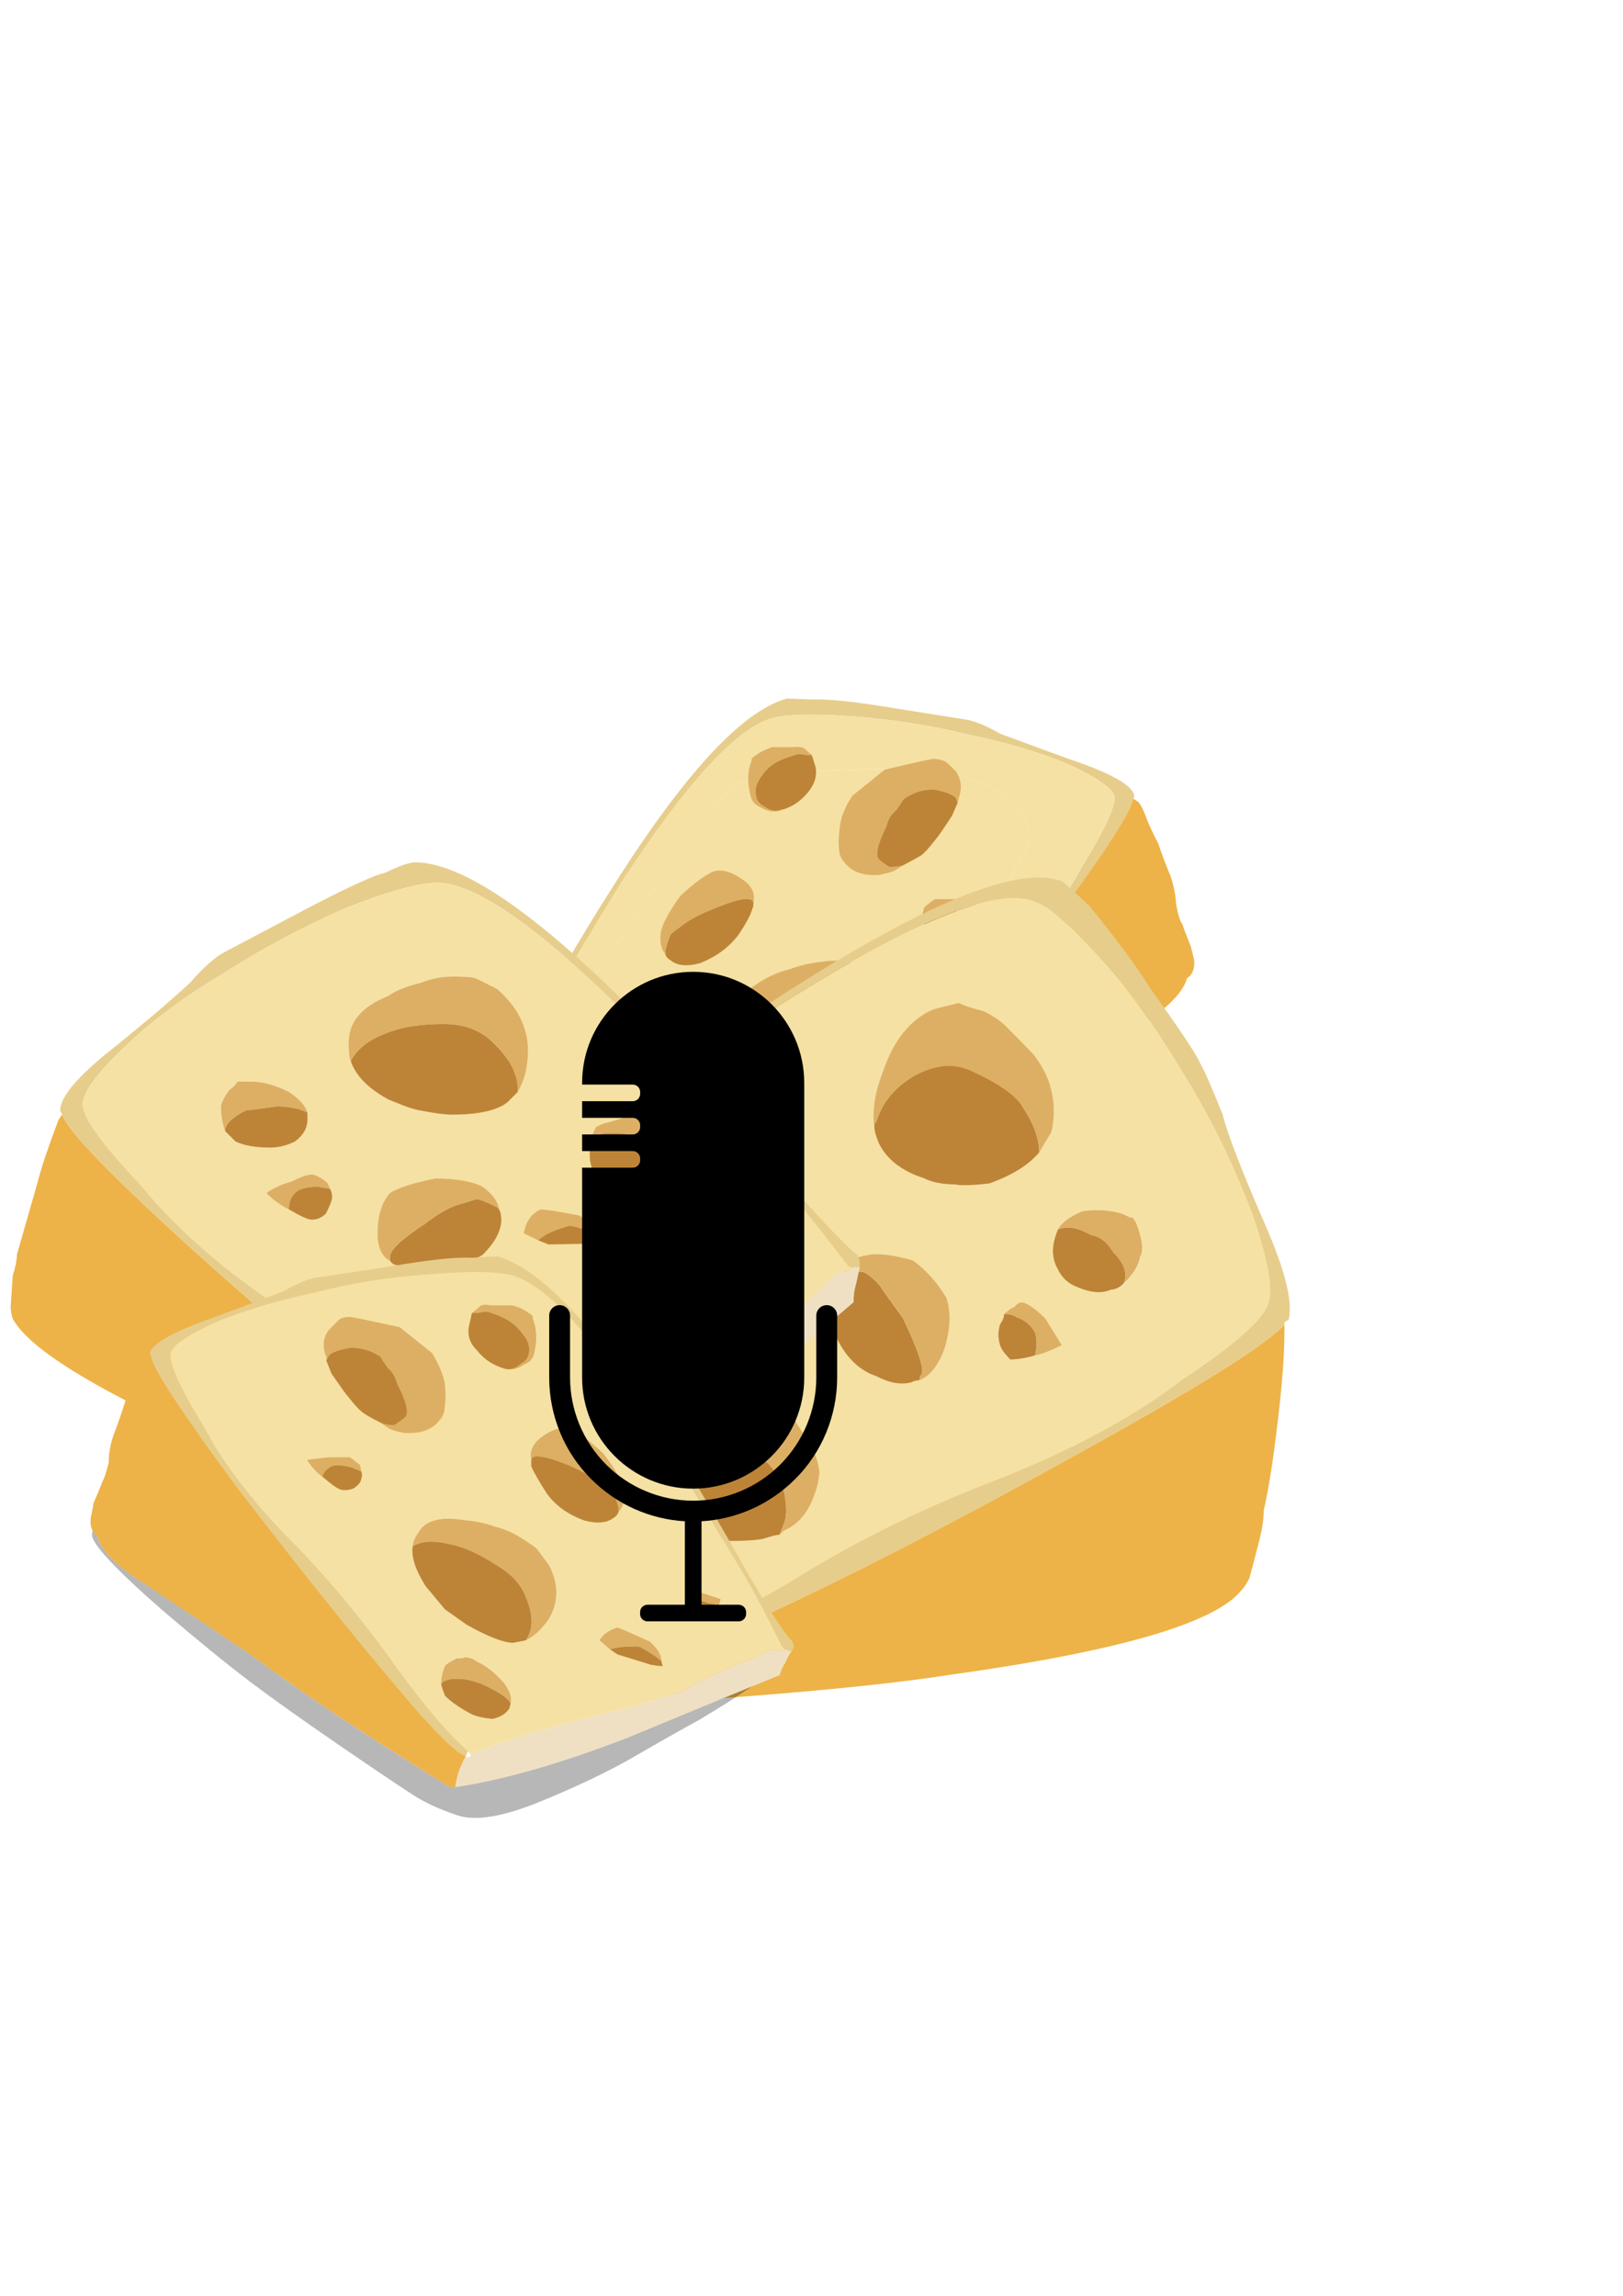 <?xml version="1.0" encoding="UTF-8"?>
<!DOCTYPE svg PUBLIC "-//W3C//DTD SVG 1.1//EN" "http://www.w3.org/Graphics/SVG/1.1/DTD/svg11.dtd">
<!-- Creator: CorelDRAW Home & Student X6 -->
<svg xmlns="http://www.w3.org/2000/svg" xml:space="preserve" width="210mm" height="297mm" version="1.1" style="shape-rendering:geometricPrecision; text-rendering:geometricPrecision; image-rendering:optimizeQuality; fill-rule:evenodd; clip-rule:evenodd"
viewBox="0 0 21000 29700"
 xmlns:xlink="http://www.w3.org/1999/xlink"
 enable-background="new 0 0 63 45.75">
 <defs>
  <style type="text/css">
   <![CDATA[
    .fil7 {fill:black}
    .fil3 {fill:#BD8437}
    .fil2 {fill:#DDAF64}
    .fil0 {fill:#E7CD8B}
    .fil5 {fill:#EDB348}
    .fil4 {fill:#F0E0C3}
    .fil1 {fill:#F5E1A3}
    .fil6 {fill:black;fill-opacity:0.282}
   ]]>
  </style>
 </defs>
 <g id="Warstwa_x0020_1">
  <g id="_214779688">
   <path class="fil0" d="M13822 9887c-372,-155 -803,-283 -1292,-384 -473,-116 -962,-194 -1466,-233 -527,-39 -888,-31 -1082,23 -450,132 -1086,822 -1909,2072 -171,271 -481,784 -931,1536 -186,302 -400,698 -640,1187l-35 35 -23 0 -70 23 -23 -58 12 -70c77,-70 252,-337 524,-803 442,-768 768,-1315 978,-1641 954,-1528 1726,-2374 2316,-2537l338 12c209,-8 566,31 1071,116l884 140c124,16 279,78 465,186 543,202 873,322 989,361 465,163 714,306 745,431 8,15 4,31 -12,47 -8,155 -380,725 -1117,1711 -760,1001 -1447,1862 -2060,2583 -465,559 -764,854 -896,884l-23 -70c240,-210 539,-559 896,-1048 396,-574 823,-1098 1280,-1571 551,-535 970,-1071 1257,-1606 303,-489 442,-795 419,-919 -32,-101 -230,-237 -595,-407l0 0z"/>
   <g>
    <path class="fil1" d="M13298 10911c31,-171 -19,-334 -151,-489 -155,-171 -396,-299 -721,-384 -334,-85 -884,-109 -1653,-70 -753,39 -1164,101 -1234,186 -31,31 -124,109 -279,233 -124,93 -206,175 -245,244l-151 256c-287,450 -795,1199 -1524,2246 -109,171 -187,303 -233,396 -78,163 -78,272 0,326 147,116 632,345 1455,687 908,388 1470,555 1688,500 217,-47 438,-201 663,-465 62,-77 225,-306 489,-687 93,-132 435,-640 1024,-1525 559,-846 850,-1331 873,-1455l0 0zm1117 -617c23,124 -116,431 -419,919 -287,535 -706,1071 -1257,1606 -458,473 -884,997 -1280,1571 -357,489 -656,838 -896,1048l-35 47 -46 -23c-388,-155 -908,-314 -1560,-477l-698 -174c-233,-77 -376,-124 -431,-140 -178,-116 -446,-244 -803,-384 -186,-93 -314,-147 -384,-163l-47 12c-47,7 -77,4 -93,-12l35 -35c241,-489 454,-885 640,-1187 450,-753 760,-1265 931,-1536 822,-1249 1459,-1940 1909,-2072 194,-54 555,-62 1082,-23 504,39 993,116 1466,233 489,101 919,229 1292,384 365,170 563,306 594,407l0 0z"/>
    <path class="fil1" d="M12426 10038c326,85 566,213 721,384 132,155 183,318 151,489 -23,124 -314,609 -873,1455 -590,885 -931,1393 -1024,1525 -264,380 -426,609 -489,687 -225,264 -446,419 -663,465 -217,54 -780,-112 -1688,-500 -823,-341 -1307,-570 -1455,-687 -78,-54 -78,-163 0,-326 46,-93 124,-225 233,-396 729,-1047 1237,-1796 1524,-2246l151 -256c39,-70 120,-151 245,-244 155,-124 248,-202 279,-233 70,-85 481,-147 1234,-186 768,-38 1319,-15 1653,70l0 0z"/>
   </g>
   <path class="fil2" d="M9889 12668c116,-62 225,-105 326,-128 117,-46 244,-77 384,-93 318,-54 524,4 617,175 47,62 70,116 70,163 -117,-70 -268,-82 -454,-35 -186,31 -396,120 -629,268 -202,124 -330,268 -384,430 -93,217 -101,392 -23,524l23 35c-116,-54 -217,-147 -302,-279 -124,-217 -124,-450 0,-698l140 -198c15,-23 93,-78 232,-163l0 0z"/>
   <path class="fil3" d="M9819 13448c54,-163 182,-306 384,-430 233,-147 442,-237 629,-268 186,-47 337,-35 454,35 16,140 -43,314 -174,524 -163,194 -248,291 -256,291l-279 210c-279,155 -481,229 -605,221l-151 -23 -23 -35c-78,-132 -70,-307 23,-524l0 0z"/>
   <path class="fil3" d="M10505 9770l47 151c23,116 -12,229 -105,338 -85,101 -186,171 -302,209l-47 12c-70,23 -140,8 -210,-47 -62,-31 -97,-74 -104,-128 -23,-85 0,-174 70,-268 77,-116 194,-198 349,-244l105 -35c39,-8 81,-4 128,12l69 0z"/>
   <path class="fil2" d="M10401 9677c23,23 58,54 105,93l-70 0c-47,-15 -90,-19 -128,-12l-105 35c-155,47 -271,128 -349,244 -70,93 -93,182 -70,268 7,54 42,97 104,128 70,54 140,70 210,47l-23 12c-77,16 -155,0 -233,-47 -70,-31 -112,-78 -128,-140 -47,-179 -43,-334 12,-465 -8,-23 11,-47 58,-70 46,-39 116,-74 209,-105l291 0c23,-8 62,-4 117,11l0 0z"/>
   <path class="fil2" d="M8620 13843c116,31 194,85 233,163l-128 117c-93,-31 -221,-43 -384,-35 -85,39 -178,101 -279,186 0,-78 50,-163 151,-256 241,-109 376,-167 407,-175z"/>
   <path class="fil3" d="M8189 14321c-62,15 -109,19 -139,11l12 -58c101,-85 194,-147 279,-186 163,-8 291,4 384,35l-105 70 -431 129 0 0z"/>
   <path class="fil2" d="M9237 11272c109,-31 237,8 384,116 109,77 151,171 128,279l-23 -23c-62,-39 -229,0 -501,116 -124,47 -241,105 -349,175 -117,85 -178,132 -186,139 -23,31 -50,109 -82,233 8,8 8,20 0,35 -54,-62 -74,-155 -58,-279 23,-116 109,-275 256,-477 186,-170 330,-275 431,-314z"/>
   <path class="fil3" d="M9737 11749c-23,85 -85,202 -186,349 -117,155 -280,276 -489,361 -171,47 -299,35 -384,-35 -39,-23 -62,-50 -70,-81 8,-15 8,-27 0,-35 31,-124 58,-202 82,-233 8,-8 70,-54 186,-139 108,-70 225,-128 349,-175 272,-116 438,-155 501,-116l23 23c0,46 -4,74 -12,81z"/>
   <path class="fil2" d="M12403 10329c0,15 -4,35 -12,58l-23 -70c-54,-47 -151,-81 -291,-105 -139,0 -268,43 -384,128 -7,15 -38,62 -93,140 -62,46 -105,116 -128,209 -117,233 -148,376 -93,431 16,15 58,47 128,93 86,0 148,-8 186,-23l-93 58c-31,23 -105,47 -221,70 -210,16 -361,-39 -454,-163 -47,-47 -70,-113 -70,-198 -7,-39 -4,-128 12,-268 16,-124 70,-256 163,-396l419 -337c396,-93 609,-140 640,-140 62,8 109,19 140,35 16,8 62,50 140,128 69,102 81,218 35,350l0 0z"/>
   <path class="fil3" d="M12390 10387l-70 163c-117,179 -186,279 -209,303 -78,101 -140,171 -187,210 -38,23 -116,66 -233,128 -38,16 -101,23 -186,23 -70,-47 -112,-78 -128,-93 -54,-54 -23,-198 93,-431 23,-93 66,-163 128,-209 54,-78 85,-124 93,-140 117,-85 245,-128 384,-128 140,23 237,58 291,105l24 69z"/>
   <path class="fil2" d="M10436 14286l81 -46 70 -23c23,16 62,23 116,23 93,46 144,81 151,104 39,78 58,155 58,233 -31,-62 -128,-85 -291,-70 -132,23 -244,62 -338,116 -155,77 -248,144 -279,198 -15,-62 16,-151 93,-268 116,-132 229,-221 338,-268l0 0z"/>
   <path class="fil3" d="M10284 14623c93,-54 206,-93 338,-116 163,-16 260,7 291,70 -15,39 -35,86 -58,140 -70,85 -178,163 -326,233 -70,31 -163,54 -279,70 -109,-23 -183,-70 -221,-140l-23 -58c31,-54 124,-120 279,-198l0 0z"/>
   <path class="fil2" d="M12647 11667c-70,101 -140,175 -209,221 -8,-54 -43,-97 -105,-128 -62,-23 -151,-19 -268,12l-128 47 23 -82c62,-54 109,-89 140,-105l244 0c39,0 140,12 303,35l0 0z"/>
   <path class="fil3" d="M12333 11760c62,31 97,74 105,128 -93,93 -167,147 -221,163 -62,15 -120,12 -174,-12 -62,-47 -97,-89 -104,-128 -8,-31 -8,-62 0,-93l128 -47c116,-31 205,-35 267,-12l0 0z"/>
   <path class="fil2" d="M7701 13471l-128 35c-31,-8 -70,-4 -116,12l-93 23c8,8 4,23 -12,47 -23,-23 -43,-62 -58,-116l47 -23 198 -58c47,-16 85,-20 117,-12 15,8 31,31 47,70l0 24 0 0z"/>
   <path class="fil3" d="M7456 13518c46,-16 85,-20 116,-12l128 -35c-23,62 -47,108 -70,140 -47,62 -89,93 -128,93 -23,8 -62,-16 -116,-70l-35 -47c15,-23 19,-39 12,-47l93 -23 0 0z"/>
   <path class="fil4" d="M10482 15461l46 23c16,31 35,39 58,23l47 70c47,108 78,217 93,326 -605,-85 -1342,-299 -2211,-640l-1990 -815c-23,-77 -43,-128 -58,-151 -39,-70 -70,-120 -93,-151l70 -23 23 0c15,15 46,19 93,12l47 -12c70,15 198,70 384,163 357,140 625,268 803,384 54,16 198,62 431,140l698 174c651,163 1171,322 1559,477z"/>
   <path class="fil5" d="M15219 11702c23,132 50,217 81,256 8,31 43,124 105,279 8,23 23,85 47,186 8,109 -23,186 -93,233 -46,163 -209,341 -489,535 -520,341 -1032,687 -1536,1036 -590,435 -1436,993 -2537,1676l-70 0c-15,-109 -47,-217 -93,-326l-47 -70c132,-31 431,-326 896,-884 613,-721 1299,-1583 2060,-2583 737,-985 1109,-1556 1117,-1711l70 47c39,47 77,128 117,244 54,124 101,221 139,291 47,140 101,283 163,431 38,116 62,236 69,361l0 0z"/>
  </g>
  <g id="_214786144">
   <path class="fil0" d="M15526 13749c53,89 151,311 293,667 62,249 240,711 533,1386 276,622 382,1049 320,1280 -36,0 -53,18 -53,53 -214,240 -1013,747 -2400,1520 -1476,827 -2782,1511 -3920,2053 -880,426 -1378,604 -1493,533 18,-36 26,-71 26,-107 453,-151 987,-418 1600,-800 747,-453 1574,-853 2480,-1200 969,-382 1760,-809 2373,-1280 684,-453 1058,-782 1120,-987 71,-160 9,-533 -187,-1120 -231,-614 -498,-1174 -800,-1680 -400,-675 -755,-1191 -1066,-1547 -453,-515 -773,-800 -960,-853 -471,-213 -1600,249 -3387,1387 -240,151 -933,635 -2080,1453 -480,364 -987,764 -1520,1200l-53 13 -53 -13c-18,0 -27,-13 -27,-40l0 -93c27,0 53,-31 80,-93 89,-27 462,-276 1120,-747 1422,-1022 2151,-1542 2187,-1560 2116,-1413 3476,-2004 4080,-1773 9,0 124,102 346,307 338,409 604,769 800,1080 382,532 595,852 640,959l0 0z"/>
   <path class="fil1" d="M15419 14069c302,507 569,1066 800,1680 196,587 258,960 187,1120 -62,204 -436,533 -1120,987 -613,471 -1405,898 -2373,1280 -907,347 -1733,747 -2480,1200 -613,382 -1146,649 -1600,800 -35,0 -62,14 -80,40 0,-45 -9,-76 -27,-93 -320,-818 -631,-1493 -933,-2027l-453 -813c-142,-267 -231,-458 -267,-573l-587 -1826 -53 -40 -80 -80 53 -13c533,-436 1040,-836 1520,-1200 1147,-818 1840,-1302 2080,-1453 1787,-1138 2916,-1600 3387,-1387 187,53 507,338 960,853 311,355 666,871 1066,1546l0 0zm-3333 -1013c-302,125 -524,400 -667,827 -98,249 -133,480 -106,693 0,45 18,111 53,200 98,213 294,369 587,466 107,53 240,80 400,80 80,18 231,13 453,-13 293,-107 507,-240 640,-400l160 -267c80,-347 9,-671 -213,-973 -36,-44 -151,-164 -347,-360 -71,-80 -178,-156 -320,-227 -142,-36 -249,-71 -320,-107l-320 80 0 0zm-2639 1333c-187,160 -320,382 -400,667 -27,62 -27,191 0,387 9,53 62,129 160,227l27 0 53 40c196,0 347,-31 453,-93 151,-36 267,-169 347,-400l80 -267 0 -214c-26,-44 -53,-76 -80,-93 -125,-160 -204,-249 -240,-267 -71,-27 -178,-40 -320,-40 -9,18 -36,35 -80,53l0 0zm1760 1853c-151,18 -258,107 -320,267 -44,35 -80,93 -106,173 -62,142 -45,355 53,640 124,249 294,409 507,480 169,89 320,116 453,80 35,-18 71,-27 106,-27 133,-53 240,-187 320,-400 80,-258 89,-480 27,-666 -116,-196 -258,-355 -427,-480 -275,-80 -480,-102 -613,-67zm-1707 280l133 133 133 53c125,53 231,89 320,107 53,0 107,-9 160,-27 89,0 160,-18 213,-53 26,-169 0,-320 -80,-453 -285,-36 -453,-45 -507,-27 -160,0 -267,71 -320,213l-53 53 0 0zm53 1387c-133,0 -293,53 -480,160 -142,63 -240,143 -293,240 -53,45 -124,142 -214,293 -89,329 -71,595 53,800 36,107 89,178 160,214l80 93 293 146 294 80c196,0 338,-9 426,-27 107,-35 178,-53 214,-53l53 -53c169,-71 293,-204 373,-400 53,-133 80,-231 80,-293 18,-45 9,-125 -27,-240 -18,-80 -169,-329 -453,-747l-560 -213 0 0zm-1947 -2426c-18,35 -26,111 -26,227l-27 40 53 240c9,9 62,5 160,-13 71,-26 143,-71 214,-133l0 -67c18,-36 27,-71 27,-107 0,-44 -36,-89 -107,-133 -18,0 -44,-18 -80,-53l-213 0 0 -1zm6933 227c-151,-53 -329,-67 -533,-40 -169,71 -276,151 -320,240l-27 80c-53,160 -45,302 27,427 53,116 142,196 267,240 169,71 311,80 427,27 53,0 106,-27 160,-80 125,-115 196,-231 213,-347 36,-53 36,-146 0,-280 -26,-107 -53,-174 -80,-200 0,-18 -18,-27 -53,-27l-80 -40 0 0zm-1147 1826c89,-18 204,-62 347,-133l-214 -346c-89,-89 -169,-151 -240,-187 -62,-35 -116,-22 -160,40 -36,9 -80,40 -133,93 0,35 -18,80 -53,133 -27,89 -27,178 0,267 18,53 62,116 133,187 89,0 195,-17 320,-53l0 0z"/>
   <path class="fil2" d="M13606 14642l-160 267c0,-187 -80,-396 -240,-627 -107,-142 -329,-289 -667,-440 -213,-89 -444,-67 -693,67 -258,142 -427,342 -507,600 -18,9 -27,31 -27,66 -27,-213 9,-444 106,-693 142,-427 365,-702 667,-827l320 -80c71,35 178,71 320,107 142,71 249,147 320,227 196,195 311,315 347,360 222,303 293,627 213,974l0 0z"/>
   <path class="fil3" d="M13206 14282c160,231 240,440 240,627 -133,160 -347,293 -640,400 -222,27 -373,31 -453,13 -160,0 -293,-27 -400,-80 -293,-98 -489,-253 -587,-466 -35,-89 -53,-156 -53,-200 0,-35 9,-58 27,-66 80,-258 249,-458 507,-600 249,-133 480,-156 693,-67 338,151 560,298 666,440l0 0z"/>
   <path class="fil3" d="M9872 14776l133 13c36,18 80,58 133,120l26 40 -80 267c-80,231 -196,364 -347,400 -107,62 -258,93 -453,93l-53 -40c-80,-53 -133,-129 -160,-227 0,-133 9,-222 26,-267 63,-187 160,-316 294,-387 204,-89 364,-93 480,-13l0 0z"/>
   <path class="fil2" d="M10166 14736l0 214 -26 -41c-53,-62 -98,-102 -133,-120l-133 -13c-116,-80 -275,-76 -480,13 -133,71 -231,200 -294,387 -18,44 -26,133 -26,267 26,98 80,174 160,227l-27 0c-98,-98 -151,-173 -160,-227 -27,-196 -27,-325 0,-387 80,-285 213,-507 400,-667 44,-18 71,-36 80,-53 142,0 249,13 320,40 35,18 115,107 240,267 26,18 53,49 79,93l0 0z"/>
   <path class="fil2" d="M10379 16283c80,133 106,284 80,453 -53,35 -125,53 -213,53l-294 -373c-106,-35 -240,-18 -400,53 53,-142 160,-213 320,-213 54,-17 223,-8 507,27z"/>
   <path class="fil3" d="M9499 16522l53 -53c160,-71 294,-89 400,-53l294 373c-53,18 -107,27 -160,27 -89,-18 -196,-53 -320,-107l-133 -53 -134 -134z"/>
   <path class="fil2" d="M11819 16309c169,125 311,285 427,480 63,187 53,409 -27,666 -80,214 -187,347 -320,400 0,-35 9,-62 27,-80 35,-71 -45,-311 -240,-720l-267 -373c-35,-62 -106,-133 -213,-214 -53,-26 -151,-26 -293,0l-27 40c62,-160 169,-249 320,-267 134,-35 338,-13 614,67l0 0z"/>
   <path class="fil3" d="M10912 16469c142,-26 240,-26 293,0 107,80 178,151 213,214l267 373c195,409 275,649 240,720 -18,18 -27,44 -27,80 -35,0 -71,9 -106,27 -133,35 -285,9 -453,-80 -213,-71 -382,-231 -507,-480 -98,-285 -115,-498 -53,-640 27,-80 62,-138 106,-173l26 -40 0 0z"/>
   <path class="fil2" d="M10113 18122c285,418 436,667 453,747 36,116 45,196 27,240 0,62 -27,160 -80,293 -80,196 -204,329 -373,400l-53 53 53 -133c44,-98 44,-249 0,-453 -80,-213 -187,-355 -320,-427 -18,-18 -80,-26 -187,-26 -124,35 -222,53 -293,53 -293,53 -471,156 -533,307 -18,63 -27,156 -27,280l0 27c18,35 44,111 80,227l-80 -93c-71,-35 -124,-107 -160,-214 -124,-204 -142,-471 -53,-800 89,-151 160,-249 214,-293 53,-98 151,-178 293,-240 187,-106 347,-160 480,-160l560 213 0 0z"/>
   <path class="fil3" d="M9339 18869c71,0 169,-18 293,-53 107,0 169,9 187,26 133,71 240,214 320,427 44,204 44,356 0,453l-53 133c-35,0 -107,18 -214,53 -89,18 -231,27 -426,27l-294 -80 -293 -146c-36,-116 -63,-191 -80,-227l0 -27c0,-124 9,-217 27,-280 62,-151 240,-253 533,-307l0 0z"/>
   <path class="fil2" d="M14113 15976c-169,-98 -311,-120 -427,-67 44,-89 151,-169 320,-240 204,-27 382,-13 533,40l80 40c35,0 53,9 53,27 26,26 53,93 80,200 36,133 36,227 0,280 -18,116 -89,231 -213,347 53,-124 9,-257 -133,-400 -80,-133 -178,-209 -293,-227z"/>
   <path class="fil3" d="M14113 15976c115,18 213,93 293,227 142,143 187,276 133,400 -53,53 -107,80 -160,80 -116,53 -258,44 -427,-27 -125,-44 -213,-124 -267,-240 -71,-124 -80,-267 -27,-427l27 -80c115,-53 258,-31 427,67l0 0z"/>
   <path class="fil2" d="M13739 17402c-142,71 -258,116 -347,133 26,-124 26,-222 0,-293 -53,-98 -133,-164 -240,-200 -35,-27 -89,-40 -160,-40 53,-53 98,-85 133,-93 44,-62 98,-76 160,-40 71,36 151,98 240,187l214 346z"/>
   <path class="fil3" d="M13392 17242c26,71 26,169 0,293 -125,36 -231,53 -320,53 -71,-71 -116,-133 -133,-187 -27,-89 -27,-177 0,-267 36,-53 53,-98 53,-133 71,0 124,13 160,40 107,36 187,102 240,200l0 0z"/>
   <path class="fil2" d="M7819 15483c36,35 63,53 80,53 71,45 107,89 107,133 0,35 -9,71 -27,107l0 67 -133 -120 -107 -13c-53,-45 -98,-58 -133,-40l-26 40c0,-116 9,-191 26,-227l213 0 0 0z"/>
   <path class="fil3" d="M7606 15669c36,-18 80,-5 133,40l107 13 133 120c-71,62 -142,107 -214,133 -98,18 -151,22 -160,13l-53 -240 54 -80 0 0z"/>
   <path class="fil4" d="M8726 21083c18,18 27,49 27,93 0,44 18,67 53,67l-27 133c-107,320 -169,497 -187,533 -462,-640 -924,-1573 -1387,-2800 -80,-178 -275,-720 -587,-1627 -213,-622 -364,-1031 -453,-1227 0,-98 18,-187 53,-267 0,-106 18,-213 53,-320 0,27 9,40 27,40l53 13 80 80 53 40 587 1826c35,116 124,307 267,573l453 813c303,534 614,1209 934,2027l0 0z"/>
   <path class="fil5" d="M8806 21242c116,71 613,-107 1493,-533 1138,-542 2444,-1227 3920,-2053 1387,-773 2187,-1280 2400,-1520l0 107c0,276 -27,640 -80,1093 -62,533 -124,933 -187,1200 0,107 -18,231 -53,373 -80,311 -124,480 -133,507 -35,71 -71,124 -106,160 -347,427 -1609,791 -3787,1093 -800,125 -2000,240 -3600,347l-80 -107c18,-36 80,-213 187,-533l26 -133 0 0z"/>
  </g>
  <g id="_214793776">
   <path class="fil0" d="M11125 16393l-107 0 -53 -27c-462,-604 -818,-1040 -1067,-1306 -675,-765 -1173,-1311 -1493,-1640 -1307,-1333 -2222,-2000 -2747,-2000 -240,0 -640,111 -1200,333 -578,258 -1093,533 -1547,827 -524,311 -960,635 -1307,973 -356,338 -533,582 -533,733 0,169 249,516 747,1040 471,577 1093,1120 1867,1627 667,453 1298,978 1893,1573 516,489 951,836 1307,1040l0 120c-133,0 -551,-280 -1253,-840 -1093,-889 -2116,-1760 -3067,-2613 -1102,-996 -1689,-1600 -1760,-1813l-27 -53c0,-177 231,-449 693,-813 409,-329 738,-609 987,-840 178,-204 329,-338 453,-400l933 -493c604,-320 987,-498 1147,-533 160,-80 284,-125 373,-133 684,0 1796,813 3333,2440 62,71 587,667 1573,1786 453,507 729,791 826,854l27 80 0 81 0 0z"/>
   <path class="fil1" d="M7684 17300c-124,-124 -267,-213 -427,-267l-613 0c-418,240 -640,373 -667,400 -53,53 -89,107 -107,160 -18,35 -27,115 -27,240 0,169 71,302 213,400l53 53 187 107c178,71 311,115 400,133 178,35 284,53 320,53 89,0 187,-18 293,-53l133 -27c18,0 98,-35 240,-106 195,-160 293,-347 293,-560 0,-98 -27,-187 -80,-267 -36,-71 -107,-160 -214,-266l0 0zm-586 -1200l507 0 160 -13 -27 -93c-27,-89 -107,-178 -240,-267 -267,-53 -436,-80 -507,-80 -116,53 -187,156 -214,307l320 146 0 0zm2347 -133l0 27c35,71 80,124 133,160 44,53 98,80 160,80 44,0 80,-44 107,-133l27 -80c18,-35 27,-89 27,-160l-53 -27 -240 0 -133 27c-18,18 -27,53 -27,106zm-933 -1413c0,-27 -27,-49 -80,-67 -89,-45 -178,-67 -267,-67 -107,45 -213,80 -320,107 -18,0 -62,18 -133,53 -44,98 -71,156 -80,173l0 200c0,151 71,284 213,400 142,106 276,160 400,160l80 0c98,0 178,-44 240,-133 71,-71 107,-146 107,-227 0,-240 -53,-440 -160,-600zm-3627 1400c0,178 53,298 160,360 27,36 53,53 80,53 107,53 258,80 453,80 213,0 436,-71 667,-213 160,-160 240,-311 240,-453 0,-53 -9,-98 -27,-133 -18,-106 -89,-204 -213,-293 -142,-71 -347,-107 -613,-107 -276,53 -471,116 -587,187 -107,124 -160,298 -160,520l0 0zm-1147 -307c151,89 249,133 293,133 71,0 133,-27 187,-80 53,-106 80,-177 80,-213 0,-36 -9,-71 -27,-107 -27,-62 -44,-93 -53,-93 -80,-62 -142,-93 -187,-93 -53,0 -142,31 -267,93 -125,35 -231,84 -320,146 89,89 187,160 293,213l0 0zm-480 -1653l-187 0c-27,44 -62,80 -107,106 -71,107 -107,178 -107,213 0,107 18,214 53,320l133 133c107,53 258,80 453,80 107,0 213,-27 320,-80 107,-80 160,-173 160,-280l0 -93c-27,-89 -107,-178 -240,-267 -178,-89 -338,-133 -480,-133l0 0zm3173 -1200l-267 -133c-35,-18 -142,-27 -320,-27 -133,0 -267,27 -400,80 -187,44 -329,102 -427,173 -338,133 -507,333 -507,600 0,133 9,213 27,240 62,187 222,351 480,493 18,9 84,36 200,80 89,35 164,58 227,66 178,36 311,53 400,53 347,0 587,-53 720,-160l133 -133c89,-151 133,-329 133,-534 0,-302 -134,-569 -400,-800l0 0zm4533 3573l53 27c-18,35 -53,53 -107,53l-53 0c-71,53 -195,169 -373,347 -347,320 -604,587 -773,800 -142,124 -285,231 -427,320l-720 480c-711,480 -1235,871 -1573,1173l-53 53 -53 -53c-355,-204 -791,-551 -1307,-1040 -596,-595 -1227,-1120 -1893,-1573 -773,-507 -1395,-1049 -1867,-1627 -498,-524 -747,-871 -747,-1040 0,-151 178,-396 533,-733 347,-338 782,-662 1307,-973 453,-293 969,-569 1547,-827 560,-222 960,-333 1200,-333 524,0 1440,667 2747,2000 320,329 818,876 1493,1640 249,267 604,702 1066,1306l0 0z"/>
   <path class="fil2" d="M5844 12633c178,0 285,9 320,27l267 133c267,231 400,498 400,800 0,204 -44,382 -133,534l0 -40c0,-195 -107,-396 -320,-600 -160,-160 -373,-240 -640,-240 -311,0 -569,44 -773,133 -204,80 -347,196 -427,347 -18,-27 -27,-107 -27,-240 0,-267 169,-466 507,-600 98,-71 240,-129 427,-173 134,-53 267,-80 400,-80l0 0z"/>
   <path class="fil3" d="M5018 14220c-258,-142 -418,-307 -480,-493 80,-151 222,-267 427,-347 204,-89 462,-133 773,-133 267,0 480,80 640,240 213,204 320,405 320,600l0 40 -133 133c-133,106 -373,160 -720,160 -89,0 -222,-18 -400,-53 -62,-9 -138,-31 -227,-66 -115,-45 -182,-72 -200,-80l0 0z"/>
   <path class="fil3" d="M8431 14846c107,107 160,214 160,320 0,89 -27,160 -80,213 -62,89 -133,133 -214,133l-53 0c-124,0 -258,-53 -400,-160 -142,-116 -213,-249 -213,-400l0 -200c18,-26 44,-40 80,-40 35,-35 80,-53 133,-53l133 0c178,0 329,62 454,186z"/>
   <path class="fil2" d="M8431 14486c53,18 80,40 80,67 106,160 160,360 160,600 0,80 -36,156 -107,227 -62,89 -142,133 -240,133l-20 0c77,-3 146,-47 207,-133 53,-53 80,-124 80,-213 0,-106 -53,-213 -160,-320 -124,-124 -275,-187 -453,-187l-133 0c-53,0 -98,18 -133,53 -36,0 -62,14 -80,40 9,-18 36,-76 80,-173 71,-35 116,-53 133,-53 107,-27 213,-62 320,-107 89,0 178,23 266,67l0 0z"/>
   <path class="fil2" d="M6991 15646c71,0 240,27 507,80 133,89 213,177 240,267 -178,-89 -302,-133 -373,-133 -195,53 -329,116 -400,187l-187 -93c27,-151 98,-254 214,-307l0 0z"/>
   <path class="fil3" d="M7765 16086l-667 13 -133 -53c71,-71 204,-133 400,-187 71,0 196,44 373,133l27 93 0 0z"/>
   <path class="fil2" d="M4885 15953c0,-222 53,-396 160,-520 116,-71 311,-133 587,-187 267,0 471,35 613,107 124,89 195,187 213,293l-27 -26c-142,-71 -231,-107 -267,-107 -107,35 -195,62 -267,80 -133,53 -267,133 -400,240 -302,196 -453,338 -453,427l0 53c-107,-62 -160,-182 -160,-359l0 0z"/>
   <path class="fil3" d="M5045 16260c0,-89 151,-231 453,-427 133,-106 267,-187 400,-240 71,-18 160,-45 267,-80 36,0 125,35 267,107l27 26c18,36 27,80 27,133 0,142 -80,293 -240,453 -231,142 -453,213 -667,213 -196,0 -347,-27 -453,-80 -27,0 -53,-18 -80,-53l0 -53 0 0z"/>
   <path class="fil2" d="M7258 17033c160,53 302,142 427,267 107,107 178,196 213,267 53,80 80,169 80,267 0,213 -98,400 -293,560 -142,71 -222,106 -240,106l-133 27c53,-18 116,-62 187,-133 36,-107 53,-178 53,-214 0,-107 -133,-227 -400,-360 -98,-80 -187,-120 -267,-120 -71,-35 -133,-53 -187,-53 -160,0 -302,62 -427,187 -107,133 -169,249 -187,347 0,27 9,62 27,107l-53 -53c-142,-98 -213,-231 -213,-400 0,-125 9,-204 27,-240 18,-53 53,-107 107,-160 27,-27 249,-160 667,-400l614 0 0 -1z"/>
   <path class="fil3" d="M7151 17820c267,133 400,253 400,360 0,35 -18,107 -53,214 -71,71 -133,115 -187,133 -107,35 -204,53 -293,53 -36,0 -142,-18 -320,-53 -89,-18 -222,-62 -400,-133l-187 -107c-18,-45 -27,-80 -27,-107 18,-98 80,-214 187,-347 124,-125 267,-187 427,-187 53,0 116,18 187,53 80,0 169,40 267,120l0 0z"/>
   <path class="fil2" d="M3071 13993l187 0c142,0 302,44 480,133 133,89 213,177 240,267 -107,-53 -240,-80 -400,-80 -178,27 -311,45 -400,53 -178,89 -267,178 -267,267 -35,-107 -53,-214 -53,-320 0,-35 35,-106 107,-213 44,-26 80,-62 107,-106l0 0z"/>
   <path class="fil3" d="M3578 14313c160,0 293,27 400,80l0 93c0,107 -53,200 -160,280 -107,53 -213,80 -320,80 -196,0 -347,-27 -453,-80l-133 -133c0,-89 89,-178 267,-267 89,-9 222,-26 400,-53l0 0z"/>
   <path class="fil2" d="M3445 15433c89,-62 195,-111 320,-146 125,-62 213,-93 267,-93 44,0 107,31 187,93 9,0 27,31 53,93l-160 -26c-142,0 -240,26 -293,80 -53,53 -80,124 -80,213 -107,-53 -205,-124 -293,-213l0 0z"/>
   <path class="fil3" d="M3818 15433c53,-53 151,-80 293,-80l160 26c18,36 27,71 27,107 0,36 -27,107 -80,213 -53,53 -116,80 -187,80 -44,0 -142,-44 -293,-133 0,-89 27,-160 80,-213z"/>
   <path class="fil2" d="M9445 15966c0,-53 9,-89 27,-106l133 -27 240 0 53 27c0,71 -9,124 -27,160l-27 -53 -107 0 -133 27 -160 0 0 -27z"/>
   <path class="fil3" d="M9738 15966l107 0 27 53 -27 80c-27,89 -62,133 -107,133 -62,0 -116,-27 -160,-80 -53,-36 -98,-89 -133,-160l160 0 134 -27z"/>
   <path class="fil4" d="M11018 16393l107 0 -53 240c-18,53 -27,125 -27,214 -356,302 -649,551 -880,747l-1067 1027c-889,764 -1635,1302 -2240,1613 -27,-124 -27,-275 0,-453l27 -93c35,0 53,-22 53,-67l53 -53c338,-302 862,-693 1573,-1173l720 -480c142,-89 284,-195 427,-320 169,-214 427,-480 773,-800 178,-178 302,-293 373,-347l53 0c54,-1 90,-18 108,-54z"/>
   <path class="fil5" d="M3445 18953c-1947,-818 -3040,-1449 -3280,-1893 -18,-53 -27,-107 -27,-160l27 -400c35,-106 53,-196 53,-267l267 -933c44,-178 133,-444 267,-800 18,-35 35,-62 53,-80 71,214 658,818 1760,1813 951,853 1973,1724 3067,2613 702,560 1120,840 1253,840l-27 93c-27,178 -27,329 0,453 -53,0 -80,9 -80,27 -1271,-445 -2382,-880 -3333,-1307l0 0z"/>
  </g>
  <g id="_215705400">
   <path class="fil0" d="M10240 21370l-67 -34 -17 0 -33 -33c-244,-489 -461,-883 -650,-1183 -445,-756 -756,-1267 -933,-1534 -822,-1255 -1456,-1950 -1900,-2083 -200,-56 -561,-61 -1083,-17 -511,33 -1000,111 -1467,233 -489,100 -922,228 -1300,383 -367,167 -561,300 -583,400 -22,133 117,444 417,933 289,533 706,1066 1250,1600 456,478 883,1000 1283,1567 356,489 656,839 900,1050l-33 68c-122,-33 -417,-328 -883,-883 -611,-722 -1300,-1583 -2067,-2583 -733,-989 -1106,-1556 -1117,-1700 -11,-22 -17,-39 -17,-50 33,-122 283,-267 750,-433 122,-44 450,-167 983,-367 189,-111 345,-172 467,-183l883 -133c511,-89 872,-128 1083,-117l333 -17c589,167 1361,1011 2317,2533 211,333 534,883 967,1650 278,466 455,733 533,800l17 67 -33 67 0 0z"/>
   <path class="fil4" d="M10240 21370c-22,22 -50,72 -83,150 -22,22 -45,72 -67,150l-367 150 -1617 667c-867,333 -1605,545 -2216,633 11,-111 44,-222 100,-333l33 -67c33,22 56,17 67,-17l50 -34c389,-155 906,-311 1550,-466l700 -183c233,-78 378,-122 433,-133 178,-122 444,-250 800,-383 189,-89 316,-144 383,-167l50 17c44,11 78,6 100,-17l17 0 67 34z"/>
   <path class="fil1" d="M6090 22703l-33 -50c-244,-211 -544,-561 -900,-1050 -400,-567 -828,-1089 -1283,-1567 -544,-534 -961,-1067 -1250,-1600 -300,-489 -439,-800 -417,-933 22,-100 217,-233 583,-400 378,-156 811,-283 1300,-383 467,-122 956,-200 1467,-233 522,-44 883,-39 1083,17 444,133 1078,828 1900,2083 178,267 489,778 933,1534 189,300 406,694 650,1183l33 33c-22,22 -56,28 -100,17l-50 -17c-67,22 -194,78 -383,167 -356,133 -622,261 -800,383 -56,11 -200,56 -433,133l-700 183c-644,156 -1161,311 -1550,466l-50 34zm-1867 -5100l67 167c122,178 194,278 217,300 78,100 139,167 183,200 44,33 122,78 233,133l100 67c22,22 94,45 217,67 211,11 361,-45 450,-167 44,-45 67,-111 67,-200 11,-33 11,-122 0,-267 -22,-122 -78,-256 -167,-400l-417 -333c-400,-89 -617,-133 -650,-133 -56,0 -100,11 -133,33l-133 133c-78,100 -89,217 -33,350l0 51 0 0zm1883 -617l-33 150c-33,122 0,233 100,333 78,100 178,172 300,217l50 17c22,7 45,10 67,8 62,4 123,-15 183,-58 67,-22 111,-67 133,-133 45,-178 39,-333 -17,-467 11,-22 -6,-44 -50,-67 -55,-44 -128,-78 -216,-100l-283 0c-33,-11 -72,-11 -117,0 -22,22 -61,56 -117,100zm767 1900l0 83c33,78 100,194 200,350 111,156 272,272 483,350 167,45 294,34 383,-33 34,-22 56,-50 67,-83 56,-56 78,-145 67,-267 -22,-122 -111,-284 -267,-483 -178,-167 -322,-272 -433,-317 -100,-33 -228,6 -383,117 -100,78 -139,172 -116,283l0 0zm-1533 1117c-22,133 33,306 167,517l250 300 283 200c278,155 478,233 600,233l167 -33c111,-56 211,-150 300,-283 122,-211 122,-439 0,-684l-150 -200c-11,-22 -89,-78 -233,-167 -111,-67 -217,-111 -317,-133 -122,-44 -250,-72 -383,-83 -322,-55 -528,0 -617,167 -44,67 -67,122 -67,167l0 0zm367 1783c11,44 28,94 50,150 78,78 189,155 333,233 67,34 161,56 284,67 100,-22 172,-67 216,-133l17 -67c22,-67 -6,-156 -83,-267 -122,-133 -233,-222 -333,-267l-83 -50 -83 -17c-22,11 -61,17 -117,17 -89,44 -139,78 -150,100 -33,78 -50,156 -50,233l0 0zm3217 -1100c22,66 45,111 67,133 45,67 83,100 117,100 34,11 72,-11 117,-66l50 -50c22,-22 39,-61 50,-117l-250 -83c-45,-11 -83,-17 -117,-17 -11,11 -22,39 -34,83l0 17 0 0zm-367 800c0,-78 -50,-161 -150,-250 -244,-111 -383,-172 -417,-183 -111,33 -189,89 -233,167l133 117 100 67 433 133c67,11 117,17 150,17l-17 -67 0 0zm-4383 -2383c100,89 178,144 233,167 56,11 111,6 167,-17 67,-44 100,-89 100,-133 11,-22 11,-50 0,-83l-17 -83c-67,-56 -111,-89 -133,-100l-250 0c-33,0 -133,11 -300,33 67,100 133,172 200,217z"/>
   <path class="fil2" d="M4223 17603l0 -50c-56,-133 -44,-250 33,-350l133 -133c33,-22 78,-33 133,-33 33,0 250,44 650,133l417 333c89,144 145,278 167,400 11,145 11,233 0,267 0,89 -22,156 -67,200 -89,122 -239,178 -450,167 -122,-22 -194,-45 -217,-67l-100 -67c44,22 106,34 183,34 78,-56 122,-89 133,-100 56,-55 22,-200 -100,-433 -22,-89 -61,-156 -117,-200 -56,-78 -89,-128 -100,-150 -111,-78 -239,-117 -383,-117 -144,22 -239,56 -283,100l-33 66 0 0zm2367 108c45,-2 89,-21 133,-58 67,-33 105,-78 117,-133 22,-89 -6,-178 -83,-267 -78,-111 -194,-194 -350,-250l-100 -33c-34,0 -72,6 -117,17l-83 0c56,-44 95,-78 117,-100 44,-11 83,-11 117,0l284 0c89,22 161,56 216,100 45,22 61,44 50,67 55,133 61,289 17,467 -22,67 -67,111 -133,133 -60,43 -121,62 -183,58zm1417 1842c-11,-11 -11,-22 0,-33 -33,-122 -61,-200 -83,-233l-183 -133c-111,-67 -228,-128 -350,-183 -267,-111 -433,-150 -500,-117l-17 33c-22,-111 17,-205 117,-283 156,-111 283,-150 383,-117 111,45 256,150 433,317 156,200 244,361 267,483 11,122 -11,211 -67,267l0 0zm-1200 1667l17 -33c78,-133 72,-306 -17,-517 -56,-167 -189,-311 -400,-433 -222,-145 -428,-233 -617,-267 -189,-45 -339,-33 -450,33 0,-44 22,-100 67,-167 89,-167 294,-222 617,-167 133,11 261,39 383,83 100,22 205,67 317,133 145,89 222,145 233,167l150 200c122,244 122,472 0,684 -89,133 -189,228 -300,283l0 0zm-200 817c-22,-56 -111,-122 -267,-200 -100,-55 -217,-94 -350,-117 -156,-11 -250,11 -283,67 0,-78 17,-156 50,-233 11,-22 61,-56 150,-100 56,0 94,-6 117,-17l83 17 83 50c100,45 211,133 333,267 78,111 106,200 83,267l0 0zm2667 -1233c-22,-22 -28,-39 -17,-50l-100 -17c-45,-22 -83,-28 -117,-17l-117 -33 0 -17c11,-44 22,-72 34,-83 33,0 72,6 117,17l250 83c-11,55 -28,94 -50,116l0 0zm-717 683c-100,-78 -195,-139 -284,-183 -155,-11 -283,0 -383,33l-133 -117c45,-78 122,-133 233,-167 33,11 172,72 417,183 100,89 150,172 150,250l0 0zm-4383 -2383c-67,-45 -133,-117 -200,-217 167,-22 267,-33 300,-33l250 0c22,11 67,44 133,100l17 83 -117 -50c-122,-33 -211,-39 -267,-17 -67,33 -106,78 -117,133l0 0z"/>
   <path class="fil3" d="M4923 18403c-111,-55 -189,-100 -233,-133 -44,-34 -106,-100 -183,-200 -22,-22 -94,-122 -217,-300l-67 -167 33 -67c44,-44 139,-78 283,-100 145,0 272,39 383,117 11,22 44,72 100,150 56,44 94,111 117,200 122,233 155,378 100,433 -11,11 -56,45 -133,100 -78,-1 -139,-12 -183,-34l0 0zm1667 -692c-22,2 -44,-1 -67,-8l-50 -17c-122,-44 -222,-117 -300,-217 -100,-100 -133,-211 -100,-333l33 -150 83 0c45,-11 83,-17 117,-17l100 33c156,56 272,139 350,250 78,89 105,178 83,267 -11,56 -50,100 -117,133 -45,37 -89,56 -134,58l0 0zm1417 1842c-11,33 -33,61 -67,83 -89,67 -216,78 -383,33 -211,-78 -372,-194 -483,-350 -100,-156 -167,-272 -200,-350l0 -83 17 -33c67,-34 233,6 500,117 122,56 239,117 350,183l183 133c22,33 50,111 83,233 -11,11 -11,22 0,33l0 0zm-1200 1667l-167 33c-122,0 -322,-78 -600,-233l-283 -200 -250 -300c-133,-211 -189,-383 -167,-517 111,-66 261,-78 450,-33 189,33 394,122 617,267 211,122 344,267 400,433 89,211 94,384 17,517l-17 33zm-200 817l-17 67c-44,66 -117,111 -216,133 -122,-11 -217,-33 -284,-67 -144,-78 -256,-155 -333,-233 -22,-56 -39,-106 -50,-150 33,-56 128,-78 283,-67 133,22 250,61 350,117 156,78 244,144 267,200zm2667 -1233l-50 50c-45,55 -83,78 -117,66 -33,0 -72,-33 -117,-100 -22,-22 -45,-67 -67,-133l117 33c33,-11 72,-6 117,17l100 17c-11,11 -6,28 17,50zm-5100 -1700c11,-56 50,-100 117,-133 56,-22 145,-17 267,17l117 50c11,33 11,61 0,83 0,44 -33,89 -100,133 -56,22 -111,28 -167,17 -56,-22 -133,-78 -233,-167l0 0zm4383 2383l17 67c-33,0 -83,-6 -150,-17l-433 -133 -100 -67c100,-33 228,-44 383,-33 89,45 184,105 284,183l0 0z"/>
   <path class="fil5" d="M5890 23120l-67 0c-1100,-678 -1944,-1239 -2533,-1683 -511,-345 -1028,-689 -1550,-1034 -278,-189 -439,-367 -483,-533 -25,-17 -44,-39 -58,-67 -24,-41 -32,-97 -25,-167 22,-100 33,-161 33,-183 67,-156 106,-250 117,-284 22,-33 50,-117 83,-250 0,-122 22,-244 67,-367 56,-145 105,-289 150,-433 44,-67 94,-161 150,-284 33,-122 72,-205 117,-250l67 -33c11,144 383,711 1117,1700 767,1000 1456,1861 2067,2583 467,556 761,850 883,883l-33 67c-56,112 -89,223 -100,334l0 0z"/>
   <path class="fil6" d="M9723 21820c-185,129 -413,273 -683,433 -222,122 -497,277 -825,467 -328,191 -734,385 -1216,583 -483,198 -841,259 -1075,183 -232,-77 -421,-164 -567,-258 -148,-94 -462,-305 -942,-633 -480,-329 -874,-609 -1183,-842 -307,-233 -682,-538 -1125,-917 -611,-533 -917,-861 -917,-983 0,-17 3,-34 8,-50 14,28 34,50 58,67 44,167 206,344 483,533 522,344 1039,689 1550,1034 589,444 1433,1006 2533,1683l67 0c611,-89 1350,-300 2216,-633l1617 -668 0 0z"/>
  </g>
  <path class="fil7" d="M7532 15108l0 2713c0,793 644,1437 1437,1437 793,0 1437,-644 1437,-1437l0 -3812c0,-793 -644,-1437 -1437,-1437 -793,0 -1437,644 -1437,1437l0 22 655 0c53,0 96,43 96,96l0 0 0 23c0,53 -43,96 -96,96l-655 0 0 215 655 0c53,0 96,43 96,96l0 0 0 23c0,53 -43,96 -96,96l-655 0 0 215 655 0c53,0 96,43 96,96l0 0 0 23c0,53 -43,96 -96,96l-655 0zm1545 5652l0 -1080c453,-26 884,-219 1209,-543 350,-347 546,-824 546,-1316l0 -802c0,-74 -60,-135 -135,-135l0 0c-74,0 -135,60 -135,135l0 802c0,422 -169,828 -467,1126 -298,298 -704,467 -1126,467 -422,0 -828,-169 -1126,-467 -298,-298 -467,-705 -467,-1126l0 -802c0,-74 -60,-135 -135,-135l0 0c-74,0 -135,60 -135,135l0 802c0,493 196,969 546,1316 324,324 755,517 1209,543l0 1080 -483 0c-53,0 -96,43 -96,96l0 23c0,53 43,96 96,96l1180 0c53,0 96,-43 96,-96l0 -23c0,-53 -43,-96 -96,-96l-483 0z"/>
 </g>
</svg>

